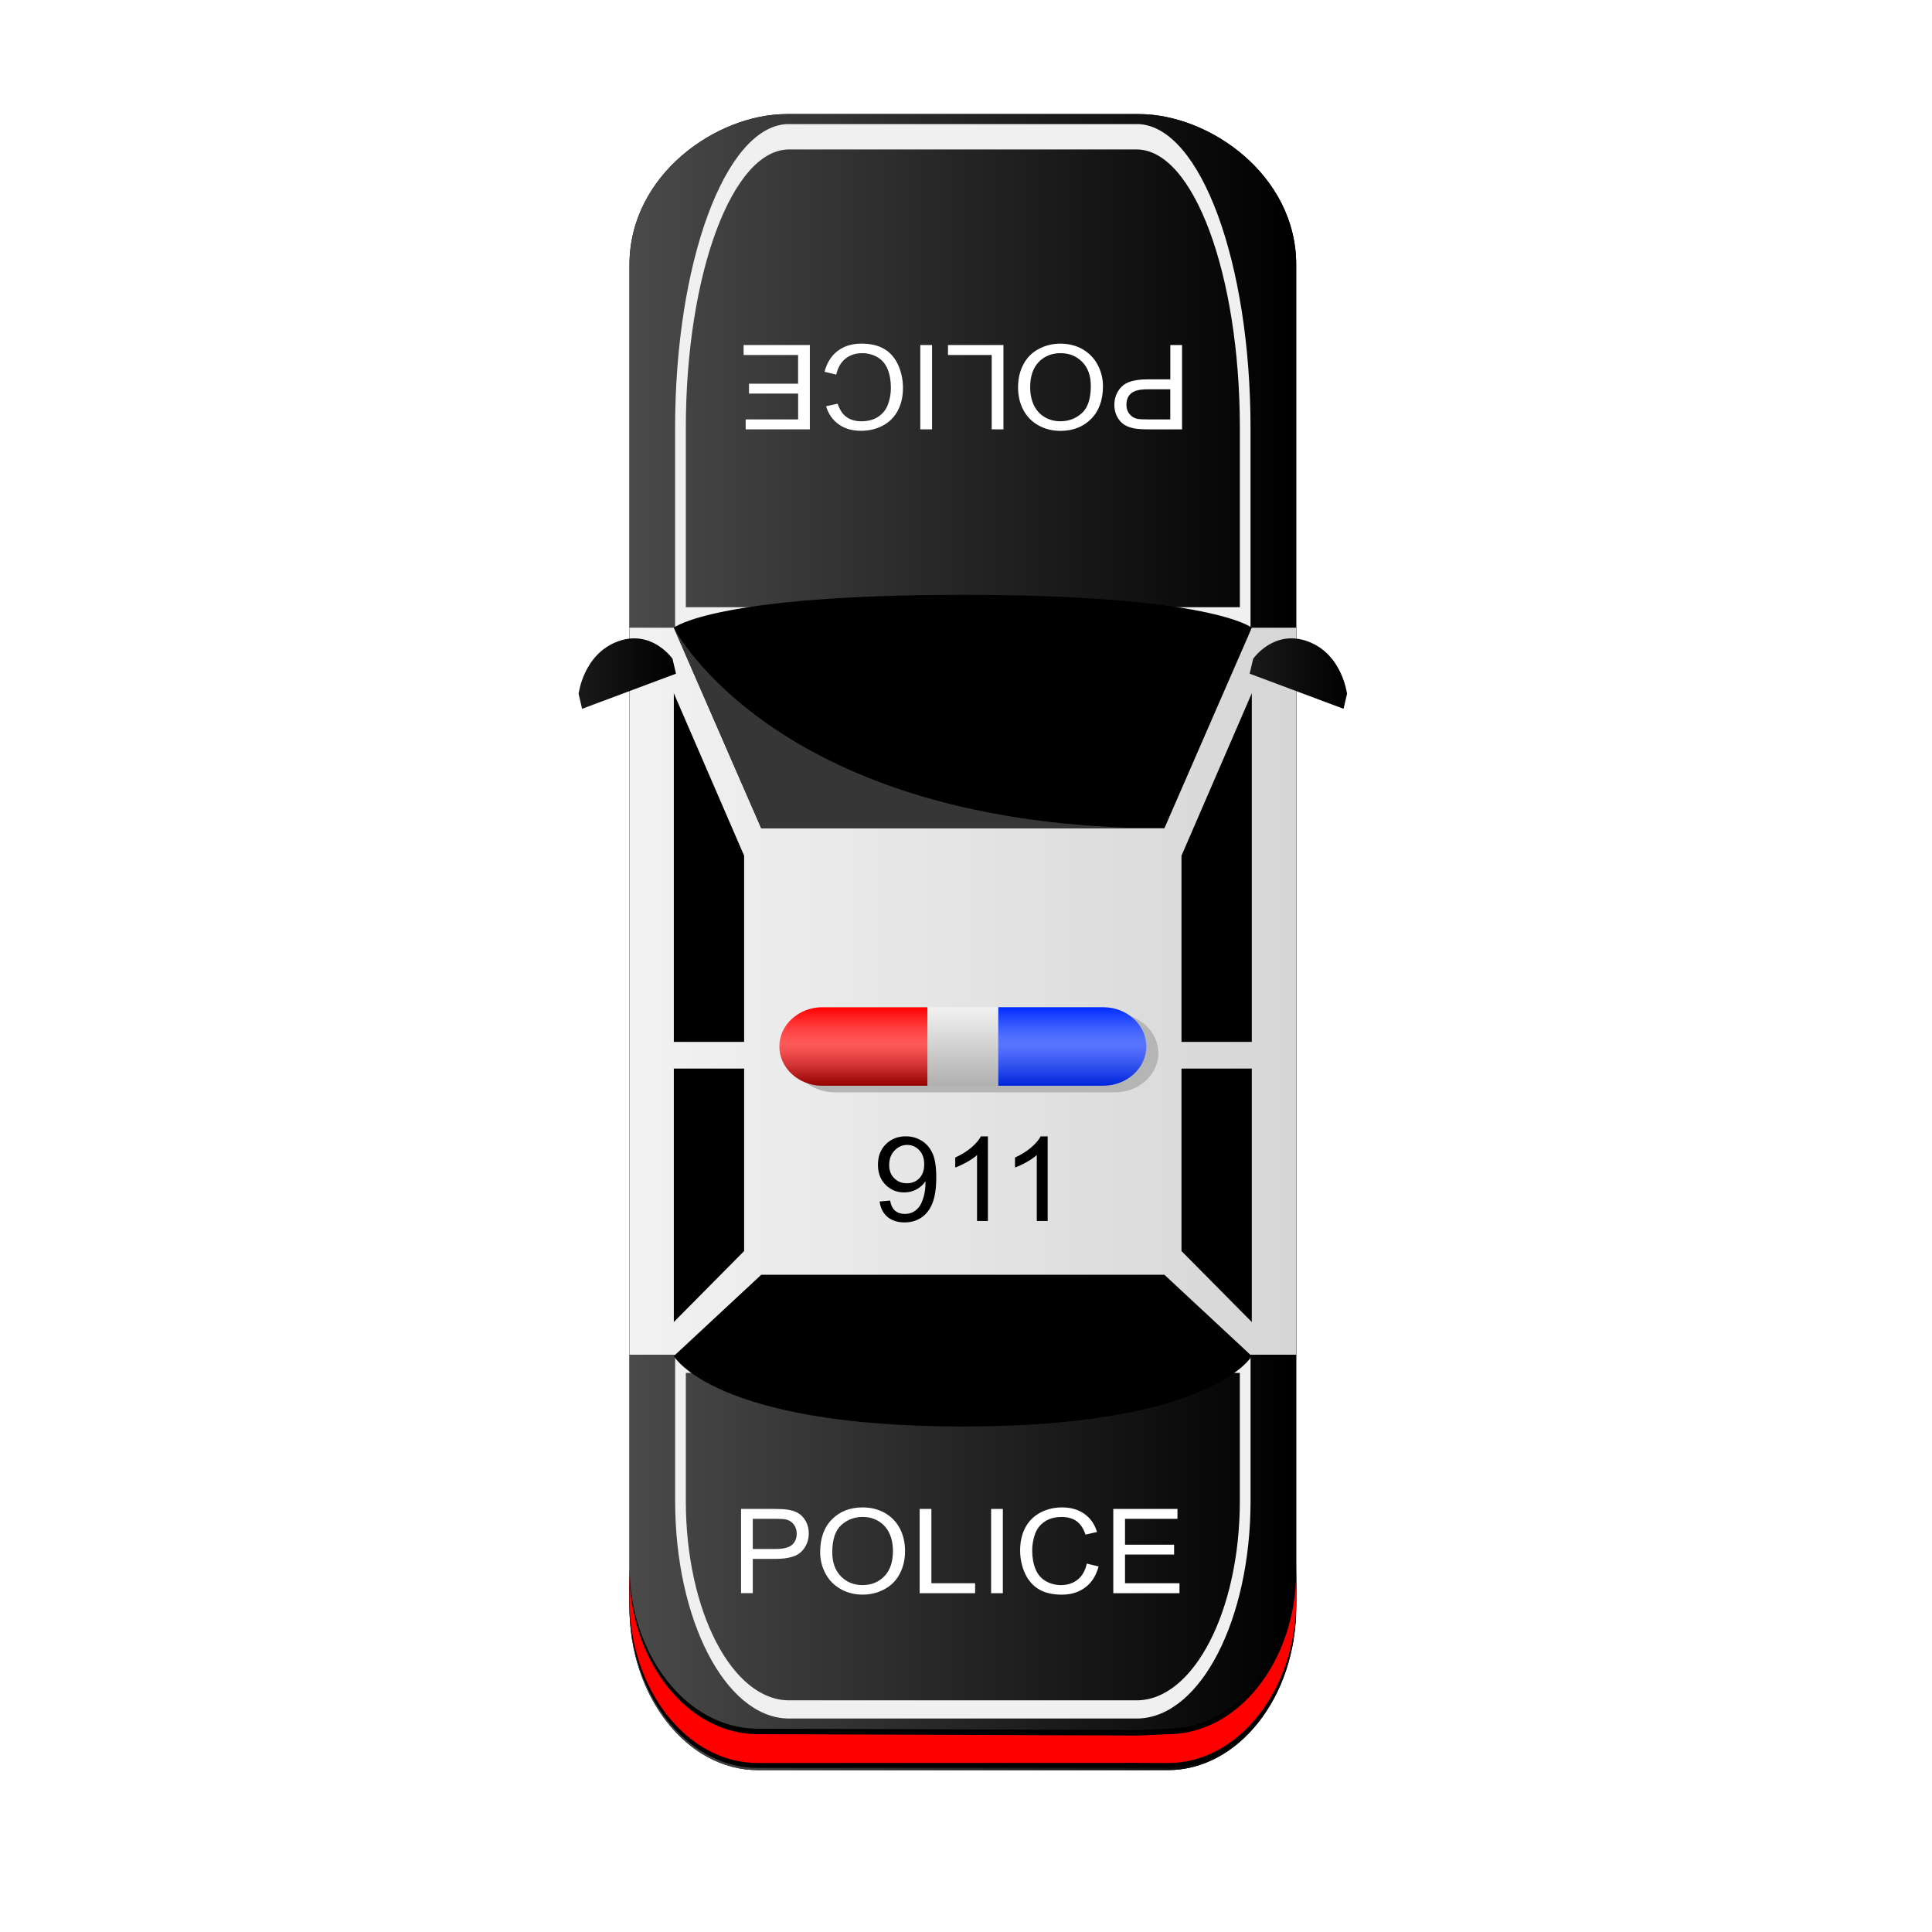 <?xml version="1.0" encoding="UTF-8"?>
<svg width="56px" height="56px" viewBox="0 0 56 56" version="1.1" xmlns="http://www.w3.org/2000/svg" xmlns:xlink="http://www.w3.org/1999/xlink">
    <!-- Generator: Sketch 51.3 (57544) - http://www.bohemiancoding.com/sketch -->
    <title>car-police</title>
    <desc>Created with Sketch.</desc>
    <defs>
        <linearGradient x1="0.001%" y1="49.999%" x2="99.996%" y2="49.999%" id="linearGradient-1">
            <stop stop-color="#4A4A4A" offset="0%"></stop>
            <stop stop-color="#000000" offset="99.39%"></stop>
        </linearGradient>
        <path d="M21.57,43.586 C21.57,46.182 19.897,48.307 17.853,48.307 L5.962,48.307 C3.918,48.307 2.246,46.182 2.246,43.586 L2.246,4.672 C2.246,2.074 4.76,0.307 6.804,0.307 L17.012,0.307 C19.057,0.307 21.571,2.075 21.571,4.672 L21.571,43.586 L21.57,43.586 Z" id="path-2"></path>
        <filter x="-31.0%" y="-12.5%" width="162.1%" height="125.0%" filterUnits="objectBoundingBox" id="filter-3">
            <feOffset dx="0" dy="0" in="SourceAlpha" result="shadowOffsetOuter1"></feOffset>
            <feGaussianBlur stdDeviation="2" in="shadowOffsetOuter1" result="shadowBlurOuter1"></feGaussianBlur>
            <feColorMatrix values="0 0 0 0 0   0 0 0 0 0   0 0 0 0 0  0 0 0 0.5 0" type="matrix" in="shadowBlurOuter1"></feColorMatrix>
        </filter>
        <linearGradient x1="0.001%" y1="50.002%" x2="100.002%" y2="50.002%" id="linearGradient-4">
            <stop stop-color="#F2F2F2" offset="0%"></stop>
            <stop stop-color="#D6D6D6" offset="99.39%"></stop>
        </linearGradient>
        <linearGradient x1="0.018%" y1="50.019%" x2="99.993%" y2="50.019%" id="linearGradient-5">
            <stop stop-color="#1A1A1A" offset="0%"></stop>
            <stop stop-color="#000000" offset="99.39%"></stop>
        </linearGradient>
        <linearGradient x1="-0.011%" y1="50.019%" x2="99.965%" y2="50.019%" id="linearGradient-6">
            <stop stop-color="#1A1A1A" offset="0%"></stop>
            <stop stop-color="#000000" offset="99.39%"></stop>
        </linearGradient>
        <linearGradient x1="49.985%" y1="100.031%" x2="49.985%" y2="0.013%" id="linearGradient-7">
            <stop stop-color="#B0B0B0" offset="0.61%"></stop>
            <stop stop-color="#F2F2F2" offset="100%"></stop>
        </linearGradient>
        <linearGradient x1="49.998%" y1="99.987%" x2="49.998%" y2="0.013%" id="linearGradient-8">
            <stop stop-color="#940000" offset="0%"></stop>
            <stop stop-color="#A00A0A" offset="4.9%"></stop>
            <stop stop-color="#D33535" offset="27.18%"></stop>
            <stop stop-color="#F34F4F" offset="44.01%"></stop>
            <stop stop-color="#FF5959" offset="53.33%"></stop>
            <stop stop-color="#FF5151" offset="61.72%"></stop>
            <stop stop-color="#FF3C3C" offset="74.46%"></stop>
            <stop stop-color="#FF1A1A" offset="89.87%"></stop>
            <stop stop-color="#FF0000" offset="100%"></stop>
        </linearGradient>
        <linearGradient x1="49.979%" y1="100.031%" x2="49.979%" y2="0.013%" id="linearGradient-9">
            <stop stop-color="#0025DB" offset="0%"></stop>
            <stop stop-color="#2D4EED" offset="23.06%"></stop>
            <stop stop-color="#4D6AFA" offset="42.54%"></stop>
            <stop stop-color="#5975FF" offset="53.33%"></stop>
            <stop stop-color="#516FFF" offset="61.72%"></stop>
            <stop stop-color="#3C5DFF" offset="74.46%"></stop>
            <stop stop-color="#1A41FF" offset="89.87%"></stop>
            <stop stop-color="#002BFF" offset="100%"></stop>
        </linearGradient>
    </defs>
    <g id="car-police" stroke="none" stroke-width="1" fill="none" fill-rule="evenodd">
        <g id="Group" transform="translate(16, 3)" fill-rule="nonzero">
            <g id="Shape">
                <use fill="black" fill-opacity="1" filter="url(#filter-3)" xlink:href="#path-2"></use>
                <use fill="url(#linearGradient-1)" xlink:href="#path-2"></use>
            </g>
            <rect id="Rectangle-path" fill="url(#linearGradient-4)" x="2.246" y="15.195" width="19.324" height="21.072"></rect>
            <path d="M6.804,46.811 C5.014,46.743 3.57,43.942 3.569,40.51 L3.569,36.268 L20.248,36.268 L20.248,40.508 C20.248,43.942 18.804,46.742 17.013,46.811 L6.804,46.811 Z M16.701,46.285 L16.944,46.285 C18.594,46.285 19.937,43.693 19.937,40.508 L19.937,36.795 L3.879,36.795 L3.879,40.51 C3.879,43.694 5.222,46.285 6.871,46.285 L7.114,46.285 L16.701,46.285 Z" id="Shape" fill="#F0F0F0"></path>
            <path d="M17.012,0.597 C18.802,0.694 20.247,4.608 20.247,9.406 L20.247,15.336 L3.568,15.336 L3.568,9.408 C3.568,4.609 5.013,0.694 6.803,0.597 L17.012,0.597 Z M7.114,1.332 L6.872,1.332 C5.221,1.332 3.879,4.955 3.879,9.408 L3.879,14.6 L19.938,14.6 L19.938,9.406 C19.938,4.954 18.594,1.332 16.945,1.332 L16.703,1.332 L7.114,1.332 Z" id="Shape" fill="#F0F0F0"></path>
            <path d="M20.284,15.195 C20.284,15.195 19.133,14.242 11.908,14.242 C4.683,14.242 3.531,15.195 3.531,15.195 L6.065,21.007 L17.751,21.007 L20.284,15.195 Z" id="Shape" fill="#000000"></path>
            <path d="M3.531,36.307 C3.531,36.307 4.683,38.348 11.908,38.348 C19.133,38.348 20.284,36.307 20.284,36.307 L17.751,33.95 L6.065,33.95 L3.531,36.307 Z" id="Shape" fill="#000000"></path>
            <g transform="translate(18, 17)" fill="#000000" id="Shape">
                <polygon points="2.284 10.199 2.284 0.094 0.246 4.803 0.246 10.199"></polygon>
                <polygon points="0.246 10.973 0.246 16.262 2.284 18.32 2.284 10.973"></polygon>
            </g>
            <g transform="translate(3, 17)" fill="#000000" id="Shape">
                <polygon points="0.531 10.973 0.531 18.32 2.569 16.262 2.569 10.973"></polygon>
                <polygon points="2.569 10.199 2.569 4.803 0.531 0.094 0.531 10.199"></polygon>
            </g>
            <path d="M17.751,21.008 C6.498,21.008 3.531,15.196 3.531,15.196 L6.065,21.008 L17.751,21.008 Z" id="Shape" fill="#363636"></path>
            <path d="M17.854,47.408 L17.012,47.447 L5.962,47.408 C3.918,47.408 2.246,45.283 2.246,42.685 L2.246,43.521 C2.246,46.119 3.918,48.244 5.962,48.244 L17.012,48.24 L17.854,48.244 C19.898,48.244 21.571,46.119 21.571,43.521 L21.571,42.685 C21.57,45.283 19.897,47.408 17.854,47.408 Z" id="Shape" fill="#000000"></path>
            <path d="M17.854,47.107 L17.012,47.148 L5.962,47.107 C3.918,47.107 2.246,44.982 2.246,42.386 L2.246,43.222 C2.246,45.818 3.918,47.943 5.962,47.943 L17.012,47.939 L17.854,47.943 C19.898,47.943 21.571,45.818 21.571,43.222 L21.571,42.384 C21.57,44.982 19.897,47.107 17.854,47.107 Z" id="Shape" fill="#000000"></path>
            <path d="M17.854,47.266 L17.012,47.305 L5.962,47.266 C3.918,47.266 2.246,45.141 2.246,42.545 L2.246,43.379 C2.246,45.977 3.918,48.102 5.962,48.102 L17.012,48.098 L17.854,48.102 C19.898,48.102 21.571,45.977 21.571,43.379 L21.571,42.543 C21.57,45.141 19.897,47.266 17.854,47.266 Z" id="Shape" fill="#FF0000"></path>
            <g transform="translate(0, 15)" id="Shape">
                <path d="M3.594,1.527 L0.872,2.545 L0.771,2.111 C0.771,2.111 0.907,0.966 1.899,0.595 C2.891,0.224 3.493,1.095 3.493,1.095 L3.594,1.527 Z" fill="url(#linearGradient-5)"></path>
                <path d="M20.222,1.527 L22.944,2.545 L23.044,2.111 C23.044,2.111 22.909,0.966 21.917,0.595 C20.925,0.224 20.323,1.095 20.323,1.095 L20.222,1.527 Z" fill="url(#linearGradient-6)"></path>
            </g>
            <path d="M16.328,26.385 L13.284,26.385 L11.23,26.385 L8.186,26.385 C7.499,26.385 6.939,26.897 6.939,27.524 C6.939,28.149 7.5,28.661 8.186,28.661 L11.23,28.661 L13.284,28.661 L16.328,28.661 C17.015,28.661 17.575,28.149 17.575,27.524 C17.575,26.896 17.015,26.385 16.328,26.385 Z" id="Shape" fill="#B5B5B5"></path>
            <g transform="translate(6, 26)">
                <rect id="Rectangle-path" fill="url(#linearGradient-7)" x="4.881" y="0.195" width="2.055" height="2.275"></rect>
                <path d="M1.837,0.195 C1.15,0.195 0.59,0.707 0.59,1.332 C0.59,1.959 1.151,2.471 1.837,2.471 L4.881,2.471 L4.881,0.196 L1.837,0.196 L1.837,0.195 Z" id="Shape" fill="url(#linearGradient-8)"></path>
                <path d="M9.979,0.195 L6.936,0.195 L6.936,2.47 L9.979,2.47 C10.666,2.47 11.226,1.958 11.226,1.331 C11.226,0.707 10.665,0.195 9.979,0.195 Z" id="Shape" fill="url(#linearGradient-9)"></path>
            </g>
            <g transform="translate(5, 6)" fill="#FFFFFF" id="Shape">
                <path d="M13.262,1.001 L13.262,3.445 L12.292,3.445 C12.121,3.445 11.991,3.436 11.9,3.422 C11.774,3.401 11.669,3.363 11.583,3.308 C11.498,3.251 11.43,3.173 11.377,3.072 C11.325,2.971 11.3,2.859 11.3,2.738 C11.3,2.531 11.369,2.355 11.508,2.211 C11.647,2.067 11.899,1.996 12.263,1.996 L12.922,1.996 L12.922,1.001 L13.262,1.001 Z M12.922,2.284 L12.257,2.284 C12.037,2.284 11.881,2.322 11.788,2.4 C11.696,2.478 11.65,2.588 11.65,2.728 C11.65,2.831 11.676,2.918 11.731,2.991 C11.786,3.064 11.857,3.112 11.946,3.136 C12.004,3.151 12.109,3.157 12.263,3.157 L12.921,3.157 L12.921,2.284 L12.922,2.284 Z"></path>
                <path d="M10.97,2.192 C10.97,2.597 10.854,2.915 10.625,3.144 C10.396,3.373 10.101,3.489 9.738,3.489 C9.5,3.489 9.286,3.435 9.095,3.327 C8.905,3.22 8.759,3.069 8.658,2.876 C8.558,2.684 8.509,2.465 8.509,2.221 C8.509,1.973 8.562,1.751 8.667,1.555 C8.771,1.36 8.921,1.211 9.114,1.112 C9.306,1.01 9.515,0.961 9.738,0.961 C9.98,0.961 10.197,1.017 10.387,1.127 C10.577,1.239 10.722,1.391 10.821,1.583 C10.92,1.774 10.97,1.977 10.97,2.192 Z M10.618,2.187 C10.618,1.892 10.535,1.66 10.369,1.491 C10.202,1.321 9.993,1.237 9.741,1.237 C9.485,1.237 9.274,1.322 9.108,1.493 C8.943,1.665 8.86,1.907 8.86,2.222 C8.86,2.42 8.896,2.594 8.966,2.743 C9.037,2.89 9.141,3.007 9.277,3.088 C9.413,3.17 9.566,3.211 9.736,3.211 C9.976,3.211 10.184,3.132 10.358,2.975 C10.532,2.818 10.618,2.554 10.618,2.187 Z"></path>
                <polygon points="8.085 1.001 8.085 3.445 7.745 3.445 7.745 1.29 6.478 1.29 6.478 1.001"></polygon>
                <polygon points="6.016 1.001 6.016 3.445 5.675 3.445 5.675 1.001"></polygon>
                <path d="M3.239,1.858 L2.899,1.777 C2.97,1.511 3.098,1.308 3.284,1.169 C3.47,1.03 3.696,0.96 3.965,0.96 C4.241,0.96 4.467,1.014 4.641,1.121 C4.815,1.227 4.947,1.384 5.037,1.587 C5.127,1.79 5.173,2.009 5.173,2.242 C5.173,2.497 5.122,2.719 5.02,2.908 C4.918,3.097 4.772,3.241 4.582,3.34 C4.394,3.438 4.186,3.487 3.959,3.487 C3.701,3.487 3.485,3.425 3.31,3.3 C3.135,3.175 3.012,3 2.944,2.775 L3.279,2.701 C3.339,2.879 3.425,3.008 3.539,3.089 C3.653,3.17 3.795,3.211 3.967,3.211 C4.165,3.211 4.33,3.166 4.462,3.075 C4.595,2.985 4.689,2.865 4.742,2.713 C4.796,2.562 4.823,2.405 4.823,2.243 C4.823,2.036 4.791,1.854 4.727,1.699 C4.663,1.544 4.564,1.428 4.429,1.351 C4.295,1.275 4.15,1.237 3.992,1.237 C3.802,1.237 3.639,1.289 3.508,1.393 C3.377,1.497 3.286,1.653 3.239,1.858 Z"></path>
                <polygon points="2.474 1.001 2.474 3.445 0.614 3.445 0.614 3.157 2.134 3.157 2.134 2.408 0.71 2.408 0.71 2.122 2.133 2.122 2.133 1.29 0.554 1.29 0.554 1.001"></polygon>
            </g>
            <g transform="translate(5, 40)" fill="#FFFFFF" id="Shape">
                <path d="M0.48,3.18 L0.48,0.737 L1.45,0.737 C1.621,0.737 1.752,0.745 1.842,0.76 C1.968,0.78 2.073,0.817 2.159,0.873 C2.244,0.93 2.312,1.008 2.365,1.109 C2.417,1.211 2.443,1.322 2.443,1.443 C2.443,1.65 2.373,1.826 2.234,1.97 C2.094,2.113 1.843,2.185 1.479,2.185 L0.82,2.185 L0.82,3.179 L0.48,3.179 L0.48,3.18 Z M0.82,1.898 L1.485,1.898 C1.705,1.898 1.861,1.859 1.954,1.781 C2.046,1.703 2.093,1.593 2.093,1.453 C2.093,1.351 2.065,1.264 2.011,1.191 C1.956,1.117 1.885,1.07 1.796,1.046 C1.738,1.03 1.633,1.023 1.479,1.023 L0.82,1.023 L0.82,1.898 Z"></path>
                <path d="M2.773,1.99 C2.773,1.584 2.887,1.267 3.117,1.037 C3.346,0.807 3.642,0.693 4.005,0.693 C4.242,0.693 4.456,0.746 4.647,0.853 C4.837,0.962 4.983,1.113 5.083,1.304 C5.184,1.497 5.233,1.716 5.233,1.96 C5.233,2.208 5.18,2.431 5.075,2.626 C4.971,2.821 4.821,2.968 4.628,3.069 C4.436,3.171 4.228,3.221 4.004,3.221 C3.762,3.221 3.546,3.164 3.355,3.053 C3.165,2.942 3.02,2.791 2.921,2.598 C2.822,2.408 2.773,2.205 2.773,1.99 Z M3.124,1.994 C3.124,2.289 3.207,2.521 3.374,2.691 C3.541,2.861 3.749,2.945 4.001,2.945 C4.257,2.945 4.468,2.859 4.634,2.687 C4.799,2.517 4.882,2.273 4.882,1.958 C4.882,1.761 4.847,1.585 4.776,1.438 C4.706,1.29 4.602,1.174 4.465,1.092 C4.329,1.01 4.176,0.969 4.006,0.969 C3.766,0.969 3.559,1.049 3.384,1.205 C3.211,1.363 3.124,1.627 3.124,1.994 Z"></path>
                <polygon points="5.657 3.18 5.657 0.737 5.997 0.737 5.997 2.891 7.264 2.891 7.264 3.18 5.657 3.18"></polygon>
                <polygon points="7.728 3.18 7.728 0.737 8.068 0.737 8.068 3.18"></polygon>
                <path d="M10.502,2.322 L10.843,2.404 C10.772,2.67 10.644,2.873 10.458,3.011 C10.272,3.152 10.046,3.222 9.778,3.222 C9.501,3.222 9.275,3.167 9.102,3.06 C8.928,2.953 8.795,2.796 8.705,2.595 C8.614,2.39 8.569,2.173 8.569,1.939 C8.569,1.685 8.62,1.462 8.722,1.273 C8.824,1.084 8.97,0.941 9.16,0.841 C9.348,0.743 9.556,0.693 9.783,0.693 C10.041,0.693 10.257,0.755 10.432,0.881 C10.607,1.006 10.73,1.18 10.798,1.406 L10.464,1.48 C10.403,1.302 10.317,1.173 10.204,1.091 C10.09,1.011 9.947,0.97 9.775,0.97 C9.578,0.97 9.412,1.015 9.28,1.105 C9.147,1.195 9.053,1.316 9,1.468 C8.947,1.62 8.919,1.777 8.919,1.937 C8.919,2.146 8.951,2.328 9.015,2.482 C9.079,2.636 9.178,2.753 9.313,2.83 C9.447,2.906 9.593,2.945 9.75,2.945 C9.94,2.945 10.103,2.892 10.234,2.789 C10.366,2.684 10.455,2.529 10.502,2.322 Z"></path>
                <polygon points="11.269 3.18 11.269 0.737 13.129 0.737 13.129 1.024 11.609 1.024 11.609 1.774 13.032 1.774 13.032 2.059 11.609 2.059 11.609 2.891 13.188 2.891 13.188 3.18"></polygon>
            </g>
            <g transform="translate(9, 29)" fill="#000000" id="Shape">
                <path d="M0.496,2.826 L0.8,2.799 C0.825,2.936 0.874,3.033 0.946,3.094 C1.019,3.156 1.112,3.186 1.225,3.186 C1.322,3.186 1.408,3.166 1.48,3.124 C1.553,3.081 1.614,3.024 1.66,2.954 C1.707,2.884 1.747,2.788 1.778,2.669 C1.809,2.548 1.825,2.427 1.825,2.302 C1.825,2.288 1.825,2.269 1.823,2.241 C1.761,2.337 1.675,2.415 1.565,2.475 C1.456,2.534 1.336,2.563 1.21,2.563 C0.997,2.563 0.817,2.491 0.669,2.342 C0.522,2.196 0.448,2.002 0.448,1.762 C0.448,1.514 0.525,1.315 0.678,1.164 C0.832,1.012 1.025,0.937 1.256,0.937 C1.424,0.937 1.576,0.98 1.715,1.064 C1.854,1.15 1.959,1.273 2.03,1.431 C2.102,1.589 2.138,1.818 2.138,2.119 C2.138,2.431 2.103,2.68 2.031,2.865 C1.96,3.051 1.854,3.191 1.713,3.287 C1.572,3.385 1.407,3.432 1.218,3.432 C1.017,3.432 0.853,3.379 0.725,3.274 C0.599,3.168 0.521,3.018 0.496,2.826 Z M1.789,1.746 C1.789,1.574 1.74,1.437 1.644,1.338 C1.547,1.236 1.431,1.186 1.295,1.186 C1.154,1.186 1.032,1.241 0.928,1.35 C0.824,1.457 0.773,1.6 0.773,1.772 C0.773,1.928 0.822,2.055 0.92,2.153 C1.019,2.249 1.141,2.298 1.286,2.298 C1.432,2.298 1.553,2.249 1.646,2.153 C1.742,2.055 1.789,1.92 1.789,1.746 Z"></path>
                <path d="M3.636,3.391 L3.32,3.391 L3.32,1.479 C3.244,1.549 3.144,1.618 3.021,1.686 C2.897,1.754 2.787,1.807 2.688,1.84 L2.688,1.551 C2.865,1.471 3.019,1.377 3.152,1.264 C3.284,1.151 3.378,1.043 3.432,0.938 L3.635,0.938 L3.635,3.391 L3.636,3.391 Z"></path>
                <path d="M5.367,3.391 L5.052,3.391 L5.052,1.479 C4.976,1.549 4.876,1.618 4.753,1.686 C4.63,1.754 4.519,1.807 4.42,1.84 L4.42,1.551 C4.597,1.471 4.751,1.377 4.884,1.264 C5.016,1.151 5.11,1.043 5.164,0.938 L5.367,0.938 L5.367,3.391 Z"></path>
            </g>
        </g>
    </g>
</svg>